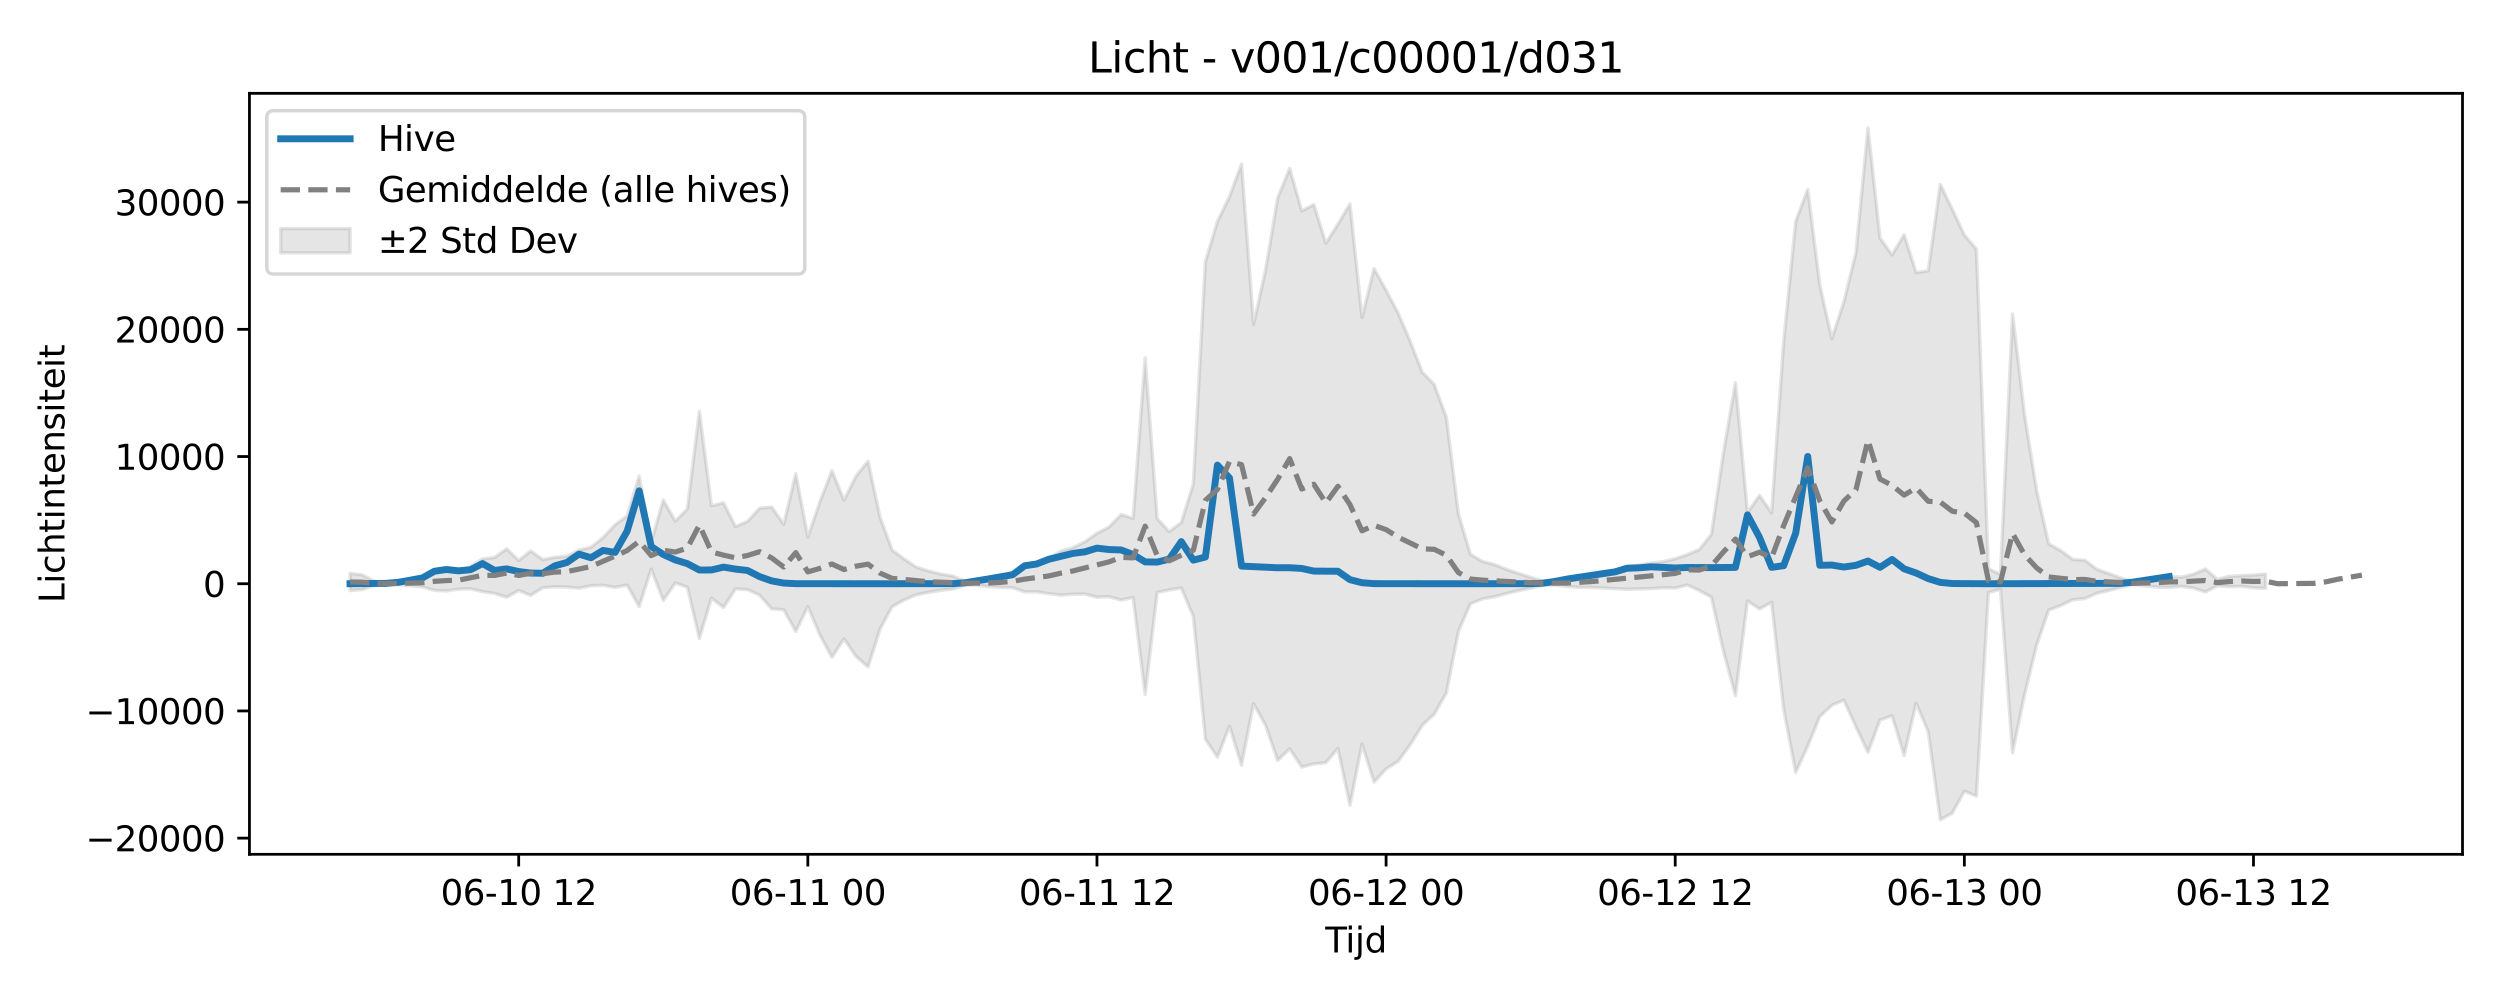 <?xml version="1.0" encoding="utf-8" standalone="no"?>
<!DOCTYPE svg PUBLIC "-//W3C//DTD SVG 1.1//EN"
  "http://www.w3.org/Graphics/SVG/1.1/DTD/svg11.dtd">
<svg xmlns:xlink="http://www.w3.org/1999/xlink" width="720pt" height="288pt" viewBox="0 0 720 288" xmlns="http://www.w3.org/2000/svg" version="1.1">
 <defs>
  <style type="text/css">*{stroke-linejoin: round; stroke-linecap: butt}</style>
 </defs>
 <g id="figure_1">
  <g id="patch_1">
   <path d="M 0 288 
L 720 288 
L 720 0 
L 0 0 
z
" style="fill: #ffffff"/>
  </g>
  <g id="axes_1">
   <g id="patch_2">
    <path d="M 71.84 246.04 
L 709.2 246.04 
L 709.2 26.88 
L 71.84 26.88 
z
" style="fill: #ffffff"/>
   </g>
   <g id="FillBetweenPolyCollection_1">
    <defs>
     <path id="m00528015b9" d="M 100.811 -122.872 
L 100.811 -117.915 
L 104.28 -118.194 
L 107.75 -119.414 
L 111.22 -119.785 
L 114.689 -119.646 
L 118.159 -119.266 
L 121.628 -118.965 
L 125.098 -117.976 
L 128.567 -117.819 
L 132.037 -118.31 
L 135.507 -118.409 
L 138.976 -117.608 
L 142.446 -117.092 
L 145.915 -115.987 
L 149.385 -117.929 
L 152.854 -116.525 
L 156.324 -118.735 
L 159.794 -118.98 
L 163.263 -118.94 
L 166.733 -118.581 
L 170.202 -119.308 
L 173.672 -119.432 
L 177.141 -118.831 
L 180.611 -119.494 
L 184.081 -113.3 
L 187.55 -124.101 
L 191.02 -115.08 
L 194.489 -120.09 
L 197.959 -118.901 
L 201.428 -104.122 
L 204.898 -115.751 
L 208.368 -113.046 
L 211.837 -118.386 
L 215.307 -118.201 
L 218.776 -116.576 
L 222.246 -112.655 
L 225.715 -112.392 
L 229.185 -106.125 
L 232.655 -113.305 
L 236.124 -105.142 
L 239.594 -98.688 
L 243.063 -103.999 
L 246.533 -98.964 
L 250.002 -95.906 
L 253.472 -106.866 
L 256.942 -113.29 
L 260.411 -115.191 
L 263.881 -116.719 
L 267.35 -117.381 
L 270.82 -117.98 
L 274.289 -118.362 
L 277.759 -119.395 
L 281.229 -119.443 
L 284.698 -119.068 
L 288.168 -118.83 
L 291.637 -118.739 
L 295.107 -117.546 
L 298.576 -117.552 
L 302.046 -117.021 
L 305.516 -116.593 
L 308.985 -116.871 
L 312.455 -116.904 
L 315.924 -115.988 
L 319.394 -116.151 
L 322.863 -115.179 
L 326.333 -115.938 
L 329.803 -87.988 
L 333.272 -117.356 
L 336.742 -118.107 
L 340.211 -118.669 
L 343.681 -110.447 
L 347.15 -75.142 
L 350.62 -69.93 
L 354.09 -78.819 
L 357.559 -67.623 
L 361.029 -85.33 
L 364.498 -79.085 
L 367.968 -68.981 
L 371.437 -72.351 
L 374.907 -67.087 
L 378.377 -67.993 
L 381.846 -68.347 
L 385.316 -72.425 
L 388.785 -56.064 
L 392.255 -73.681 
L 395.724 -62.739 
L 399.194 -66.549 
L 402.663 -68.74 
L 406.133 -73.514 
L 409.603 -79.08 
L 413.072 -82.339 
L 416.542 -88.362 
L 420.011 -106.133 
L 423.481 -114.101 
L 426.95 -115.517 
L 430.42 -116.118 
L 433.89 -117.081 
L 437.359 -117.87 
L 440.829 -118.641 
L 444.298 -119.398 
L 447.768 -119.517 
L 451.237 -119.09 
L 454.707 -118.83 
L 458.177 -118.805 
L 461.646 -118.664 
L 465.116 -118.464 
L 468.585 -118.292 
L 472.055 -118.371 
L 475.524 -118.484 
L 478.994 -118.711 
L 482.464 -118.648 
L 485.933 -119.531 
L 489.403 -117.925 
L 492.872 -116.001 
L 496.342 -100.52 
L 499.811 -87.679 
L 503.281 -114.937 
L 506.751 -112.612 
L 510.22 -114.528 
L 513.69 -83.761 
L 517.159 -65.546 
L 520.629 -73.11 
L 524.098 -81.583 
L 527.568 -84.885 
L 531.038 -86.349 
L 534.507 -78.71 
L 537.977 -71.334 
L 541.446 -80.624 
L 544.916 -81.868 
L 548.385 -70.433 
L 551.855 -85.441 
L 555.325 -77.265 
L 558.794 -51.922 
L 562.264 -53.81 
L 565.733 -60.131 
L 569.203 -58.739 
L 572.672 -117.363 
L 576.142 -118.274 
L 579.612 -71.228 
L 583.081 -87.923 
L 586.551 -102.174 
L 590.02 -112.284 
L 593.49 -113.598 
L 596.959 -115.267 
L 600.429 -115.597 
L 603.899 -117.145 
L 607.368 -117.958 
L 610.838 -118.845 
L 614.307 -119.604 
L 617.777 -119.257 
L 621.246 -118.915 
L 624.716 -118.811 
L 628.186 -119.11 
L 631.655 -118.653 
L 635.125 -117.49 
L 638.594 -119.27 
L 642.064 -119.033 
L 645.533 -119.142 
L 649.003 -118.703 
L 652.473 -118.559 
L 652.473 -122.669 
L 652.473 -122.669 
L 649.003 -122.367 
L 645.533 -122.218 
L 642.064 -121.986 
L 638.594 -121.145 
L 635.125 -124.125 
L 631.655 -122.596 
L 628.186 -121.79 
L 624.716 -122 
L 621.246 -121.475 
L 617.777 -120.893 
L 614.307 -120.43 
L 610.838 -121.515 
L 607.368 -122.809 
L 603.899 -124.037 
L 600.429 -126.649 
L 596.959 -126.877 
L 593.49 -129.402 
L 590.02 -131.399 
L 586.551 -146.75 
L 583.081 -168.485 
L 579.612 -197.54 
L 576.142 -122.581 
L 572.672 -124.219 
L 569.203 -216.243 
L 565.733 -220.345 
L 562.264 -227.713 
L 558.794 -234.9 
L 555.325 -210.003 
L 551.855 -209.496 
L 548.385 -220.391 
L 544.916 -214.573 
L 541.446 -219.442 
L 537.977 -251.158 
L 534.507 -215.205 
L 531.038 -201.064 
L 527.568 -190.478 
L 524.098 -205.965 
L 520.629 -233.44 
L 517.159 -224.256 
L 513.69 -189.48 
L 510.22 -140.282 
L 506.751 -145.327 
L 503.281 -140.393 
L 499.811 -177.81 
L 496.342 -157.535 
L 492.872 -134.072 
L 489.403 -129.728 
L 485.933 -128.265 
L 482.464 -127.088 
L 478.994 -126.254 
L 475.524 -125.839 
L 472.055 -125.281 
L 468.585 -124.841 
L 465.116 -123.751 
L 461.646 -122.962 
L 458.177 -122.178 
L 454.707 -121.746 
L 451.237 -121.079 
L 447.768 -120.516 
L 444.298 -120.663 
L 440.829 -121.72 
L 437.359 -122.844 
L 433.89 -124.002 
L 430.42 -125.413 
L 426.95 -126.294 
L 423.481 -128.372 
L 420.011 -140.088 
L 416.542 -167.817 
L 413.072 -177.257 
L 409.603 -180.816 
L 406.133 -189.713 
L 402.663 -197.847 
L 399.194 -204.392 
L 395.724 -210.661 
L 392.255 -196.563 
L 388.785 -229.284 
L 385.316 -223.46 
L 381.846 -217.952 
L 378.377 -229.085 
L 374.907 -227.249 
L 371.437 -239.494 
L 367.968 -230.985 
L 364.498 -210.33 
L 361.029 -194.606 
L 357.559 -240.745 
L 354.09 -231.356 
L 350.62 -224.217 
L 347.15 -212.651 
L 343.681 -148.629 
L 340.211 -137.5 
L 336.742 -134.893 
L 333.272 -138.644 
L 329.803 -184.928 
L 326.333 -138.715 
L 322.863 -139.799 
L 319.394 -136.216 
L 315.924 -134.385 
L 312.455 -131.951 
L 308.985 -130.262 
L 305.516 -129.263 
L 302.046 -127.225 
L 298.576 -125.784 
L 295.107 -124.885 
L 291.637 -122.42 
L 288.168 -121.727 
L 284.698 -121.136 
L 281.229 -120.61 
L 277.759 -120.699 
L 274.289 -122.135 
L 270.82 -122.684 
L 267.35 -123.562 
L 263.881 -124.681 
L 260.411 -126.992 
L 256.942 -129.56 
L 253.472 -138.992 
L 250.002 -155.159 
L 246.533 -150.912 
L 243.063 -143.942 
L 239.594 -152.439 
L 236.124 -143.473 
L 232.655 -133.292 
L 229.185 -151.553 
L 225.715 -137.005 
L 222.246 -141.966 
L 218.776 -141.646 
L 215.307 -137.845 
L 211.837 -136.333 
L 208.368 -143.187 
L 204.898 -142.334 
L 201.428 -169.509 
L 197.959 -141.414 
L 194.489 -137.919 
L 191.02 -143.995 
L 187.55 -131.878 
L 184.081 -150.919 
L 180.611 -139.414 
L 177.141 -136.863 
L 173.672 -133.149 
L 170.202 -130.387 
L 166.733 -129.59 
L 163.263 -127.801 
L 159.794 -127.49 
L 156.324 -126.84 
L 152.854 -129.337 
L 149.385 -126.601 
L 145.915 -129.94 
L 142.446 -127.464 
L 138.976 -127.011 
L 135.507 -124.853 
L 132.037 -123.501 
L 128.567 -123.776 
L 125.098 -123.179 
L 121.628 -121.389 
L 118.159 -120.817 
L 114.689 -120.245 
L 111.22 -120.071 
L 107.75 -120.611 
L 104.28 -122.449 
L 100.811 -122.872 
z
" style="stroke: #808080; stroke-opacity: 0.2"/>
    </defs>
    <g clip-path="url(#p1b432043c4)">
     <use xlink:href="#m00528015b9" x="0" y="288" style="fill: #808080; fill-opacity: 0.2; stroke: #808080; stroke-opacity: 0.2"/>
    </g>
   </g>
   <g id="matplotlib.axis_1">
    <g id="xtick_1">
     <g id="line2d_1">
      <defs>
       <path id="m303a14cd02" d="M 0 0 
L 0 3.5 
" style="stroke: #000000; stroke-width: 0.8"/>
      </defs>
      <g>
       <use xlink:href="#m303a14cd02" x="149.385" y="246.04" style="stroke: #000000; stroke-width: 0.8"/>
      </g>
     </g>
     <g id="text_1">
      <!-- 06-10 12 -->
      <g transform="translate(126.904 260.638) scale(0.1 -0.1)">
       <defs>
        <path id="DejaVuSans-30" d="M 2034 4250 
Q 1547 4250 1301 3770 
Q 1056 3291 1056 2328 
Q 1056 1369 1301 889 
Q 1547 409 2034 409 
Q 2525 409 2770 889 
Q 3016 1369 3016 2328 
Q 3016 3291 2770 3770 
Q 2525 4250 2034 4250 
z
M 2034 4750 
Q 2819 4750 3233 4129 
Q 3647 3509 3647 2328 
Q 3647 1150 3233 529 
Q 2819 -91 2034 -91 
Q 1250 -91 836 529 
Q 422 1150 422 2328 
Q 422 3509 836 4129 
Q 1250 4750 2034 4750 
z
" transform="scale(0.016)"/>
        <path id="DejaVuSans-36" d="M 2113 2584 
Q 1688 2584 1439 2293 
Q 1191 2003 1191 1497 
Q 1191 994 1439 701 
Q 1688 409 2113 409 
Q 2538 409 2786 701 
Q 3034 994 3034 1497 
Q 3034 2003 2786 2293 
Q 2538 2584 2113 2584 
z
M 3366 4563 
L 3366 3988 
Q 3128 4100 2886 4159 
Q 2644 4219 2406 4219 
Q 1781 4219 1451 3797 
Q 1122 3375 1075 2522 
Q 1259 2794 1537 2939 
Q 1816 3084 2150 3084 
Q 2853 3084 3261 2657 
Q 3669 2231 3669 1497 
Q 3669 778 3244 343 
Q 2819 -91 2113 -91 
Q 1303 -91 875 529 
Q 447 1150 447 2328 
Q 447 3434 972 4092 
Q 1497 4750 2381 4750 
Q 2619 4750 2861 4703 
Q 3103 4656 3366 4563 
z
" transform="scale(0.016)"/>
        <path id="DejaVuSans-2d" d="M 313 2009 
L 1997 2009 
L 1997 1497 
L 313 1497 
L 313 2009 
z
" transform="scale(0.016)"/>
        <path id="DejaVuSans-31" d="M 794 531 
L 1825 531 
L 1825 4091 
L 703 3866 
L 703 4441 
L 1819 4666 
L 2450 4666 
L 2450 531 
L 3481 531 
L 3481 0 
L 794 0 
L 794 531 
z
" transform="scale(0.016)"/>
        <path id="DejaVuSans-20" transform="scale(0.016)"/>
        <path id="DejaVuSans-32" d="M 1228 531 
L 3431 531 
L 3431 0 
L 469 0 
L 469 531 
Q 828 903 1448 1529 
Q 2069 2156 2228 2338 
Q 2531 2678 2651 2914 
Q 2772 3150 2772 3378 
Q 2772 3750 2511 3984 
Q 2250 4219 1831 4219 
Q 1534 4219 1204 4116 
Q 875 4013 500 3803 
L 500 4441 
Q 881 4594 1212 4672 
Q 1544 4750 1819 4750 
Q 2544 4750 2975 4387 
Q 3406 4025 3406 3419 
Q 3406 3131 3298 2873 
Q 3191 2616 2906 2266 
Q 2828 2175 2409 1742 
Q 1991 1309 1228 531 
z
" transform="scale(0.016)"/>
       </defs>
       <use xlink:href="#DejaVuSans-30"/>
       <use xlink:href="#DejaVuSans-36" transform="translate(63.623 0)"/>
       <use xlink:href="#DejaVuSans-2d" transform="translate(127.246 0)"/>
       <use xlink:href="#DejaVuSans-31" transform="translate(163.33 0)"/>
       <use xlink:href="#DejaVuSans-30" transform="translate(226.953 0)"/>
       <use xlink:href="#DejaVuSans-20" transform="translate(290.576 0)"/>
       <use xlink:href="#DejaVuSans-31" transform="translate(322.363 0)"/>
       <use xlink:href="#DejaVuSans-32" transform="translate(385.986 0)"/>
      </g>
     </g>
    </g>
    <g id="xtick_2">
     <g id="line2d_2">
      <g>
       <use xlink:href="#m303a14cd02" x="232.655" y="246.04" style="stroke: #000000; stroke-width: 0.8"/>
      </g>
     </g>
     <g id="text_2">
      <!-- 06-11 00 -->
      <g transform="translate(210.174 260.638) scale(0.1 -0.1)">
       <use xlink:href="#DejaVuSans-30"/>
       <use xlink:href="#DejaVuSans-36" transform="translate(63.623 0)"/>
       <use xlink:href="#DejaVuSans-2d" transform="translate(127.246 0)"/>
       <use xlink:href="#DejaVuSans-31" transform="translate(163.33 0)"/>
       <use xlink:href="#DejaVuSans-31" transform="translate(226.953 0)"/>
       <use xlink:href="#DejaVuSans-20" transform="translate(290.576 0)"/>
       <use xlink:href="#DejaVuSans-30" transform="translate(322.363 0)"/>
       <use xlink:href="#DejaVuSans-30" transform="translate(385.986 0)"/>
      </g>
     </g>
    </g>
    <g id="xtick_3">
     <g id="line2d_3">
      <g>
       <use xlink:href="#m303a14cd02" x="315.924" y="246.04" style="stroke: #000000; stroke-width: 0.8"/>
      </g>
     </g>
     <g id="text_3">
      <!-- 06-11 12 -->
      <g transform="translate(293.444 260.638) scale(0.1 -0.1)">
       <use xlink:href="#DejaVuSans-30"/>
       <use xlink:href="#DejaVuSans-36" transform="translate(63.623 0)"/>
       <use xlink:href="#DejaVuSans-2d" transform="translate(127.246 0)"/>
       <use xlink:href="#DejaVuSans-31" transform="translate(163.33 0)"/>
       <use xlink:href="#DejaVuSans-31" transform="translate(226.953 0)"/>
       <use xlink:href="#DejaVuSans-20" transform="translate(290.576 0)"/>
       <use xlink:href="#DejaVuSans-31" transform="translate(322.363 0)"/>
       <use xlink:href="#DejaVuSans-32" transform="translate(385.986 0)"/>
      </g>
     </g>
    </g>
    <g id="xtick_4">
     <g id="line2d_4">
      <g>
       <use xlink:href="#m303a14cd02" x="399.194" y="246.04" style="stroke: #000000; stroke-width: 0.8"/>
      </g>
     </g>
     <g id="text_4">
      <!-- 06-12 00 -->
      <g transform="translate(376.713 260.638) scale(0.1 -0.1)">
       <use xlink:href="#DejaVuSans-30"/>
       <use xlink:href="#DejaVuSans-36" transform="translate(63.623 0)"/>
       <use xlink:href="#DejaVuSans-2d" transform="translate(127.246 0)"/>
       <use xlink:href="#DejaVuSans-31" transform="translate(163.33 0)"/>
       <use xlink:href="#DejaVuSans-32" transform="translate(226.953 0)"/>
       <use xlink:href="#DejaVuSans-20" transform="translate(290.576 0)"/>
       <use xlink:href="#DejaVuSans-30" transform="translate(322.363 0)"/>
       <use xlink:href="#DejaVuSans-30" transform="translate(385.986 0)"/>
      </g>
     </g>
    </g>
    <g id="xtick_5">
     <g id="line2d_5">
      <g>
       <use xlink:href="#m303a14cd02" x="482.464" y="246.04" style="stroke: #000000; stroke-width: 0.8"/>
      </g>
     </g>
     <g id="text_5">
      <!-- 06-12 12 -->
      <g transform="translate(459.983 260.638) scale(0.1 -0.1)">
       <use xlink:href="#DejaVuSans-30"/>
       <use xlink:href="#DejaVuSans-36" transform="translate(63.623 0)"/>
       <use xlink:href="#DejaVuSans-2d" transform="translate(127.246 0)"/>
       <use xlink:href="#DejaVuSans-31" transform="translate(163.33 0)"/>
       <use xlink:href="#DejaVuSans-32" transform="translate(226.953 0)"/>
       <use xlink:href="#DejaVuSans-20" transform="translate(290.576 0)"/>
       <use xlink:href="#DejaVuSans-31" transform="translate(322.363 0)"/>
       <use xlink:href="#DejaVuSans-32" transform="translate(385.986 0)"/>
      </g>
     </g>
    </g>
    <g id="xtick_6">
     <g id="line2d_6">
      <g>
       <use xlink:href="#m303a14cd02" x="565.733" y="246.04" style="stroke: #000000; stroke-width: 0.8"/>
      </g>
     </g>
     <g id="text_6">
      <!-- 06-13 00 -->
      <g transform="translate(543.253 260.638) scale(0.1 -0.1)">
       <defs>
        <path id="DejaVuSans-33" d="M 2597 2516 
Q 3050 2419 3304 2112 
Q 3559 1806 3559 1356 
Q 3559 666 3084 287 
Q 2609 -91 1734 -91 
Q 1441 -91 1130 -33 
Q 819 25 488 141 
L 488 750 
Q 750 597 1062 519 
Q 1375 441 1716 441 
Q 2309 441 2620 675 
Q 2931 909 2931 1356 
Q 2931 1769 2642 2001 
Q 2353 2234 1838 2234 
L 1294 2234 
L 1294 2753 
L 1863 2753 
Q 2328 2753 2575 2939 
Q 2822 3125 2822 3475 
Q 2822 3834 2567 4026 
Q 2313 4219 1838 4219 
Q 1578 4219 1281 4162 
Q 984 4106 628 3988 
L 628 4550 
Q 988 4650 1302 4700 
Q 1616 4750 1894 4750 
Q 2613 4750 3031 4423 
Q 3450 4097 3450 3541 
Q 3450 3153 3228 2886 
Q 3006 2619 2597 2516 
z
" transform="scale(0.016)"/>
       </defs>
       <use xlink:href="#DejaVuSans-30"/>
       <use xlink:href="#DejaVuSans-36" transform="translate(63.623 0)"/>
       <use xlink:href="#DejaVuSans-2d" transform="translate(127.246 0)"/>
       <use xlink:href="#DejaVuSans-31" transform="translate(163.33 0)"/>
       <use xlink:href="#DejaVuSans-33" transform="translate(226.953 0)"/>
       <use xlink:href="#DejaVuSans-20" transform="translate(290.576 0)"/>
       <use xlink:href="#DejaVuSans-30" transform="translate(322.363 0)"/>
       <use xlink:href="#DejaVuSans-30" transform="translate(385.986 0)"/>
      </g>
     </g>
    </g>
    <g id="xtick_7">
     <g id="line2d_7">
      <g>
       <use xlink:href="#m303a14cd02" x="649.003" y="246.04" style="stroke: #000000; stroke-width: 0.8"/>
      </g>
     </g>
     <g id="text_7">
      <!-- 06-13 12 -->
      <g transform="translate(626.522 260.638) scale(0.1 -0.1)">
       <use xlink:href="#DejaVuSans-30"/>
       <use xlink:href="#DejaVuSans-36" transform="translate(63.623 0)"/>
       <use xlink:href="#DejaVuSans-2d" transform="translate(127.246 0)"/>
       <use xlink:href="#DejaVuSans-31" transform="translate(163.33 0)"/>
       <use xlink:href="#DejaVuSans-33" transform="translate(226.953 0)"/>
       <use xlink:href="#DejaVuSans-20" transform="translate(290.576 0)"/>
       <use xlink:href="#DejaVuSans-31" transform="translate(322.363 0)"/>
       <use xlink:href="#DejaVuSans-32" transform="translate(385.986 0)"/>
      </g>
     </g>
    </g>
    <g id="text_8">
     <!-- Tijd -->
     <g transform="translate(381.67 274.317) scale(0.1 -0.1)">
      <defs>
       <path id="DejaVuSans-54" d="M -19 4666 
L 3928 4666 
L 3928 4134 
L 2272 4134 
L 2272 0 
L 1638 0 
L 1638 4134 
L -19 4134 
L -19 4666 
z
" transform="scale(0.016)"/>
       <path id="DejaVuSans-69" d="M 603 3500 
L 1178 3500 
L 1178 0 
L 603 0 
L 603 3500 
z
M 603 4863 
L 1178 4863 
L 1178 4134 
L 603 4134 
L 603 4863 
z
" transform="scale(0.016)"/>
       <path id="DejaVuSans-6a" d="M 603 3500 
L 1178 3500 
L 1178 -63 
Q 1178 -731 923 -1031 
Q 669 -1331 103 -1331 
L -116 -1331 
L -116 -844 
L 38 -844 
Q 366 -844 484 -692 
Q 603 -541 603 -63 
L 603 3500 
z
M 603 4863 
L 1178 4863 
L 1178 4134 
L 603 4134 
L 603 4863 
z
" transform="scale(0.016)"/>
       <path id="DejaVuSans-64" d="M 2906 2969 
L 2906 4863 
L 3481 4863 
L 3481 0 
L 2906 0 
L 2906 525 
Q 2725 213 2448 61 
Q 2172 -91 1784 -91 
Q 1150 -91 751 415 
Q 353 922 353 1747 
Q 353 2572 751 3078 
Q 1150 3584 1784 3584 
Q 2172 3584 2448 3432 
Q 2725 3281 2906 2969 
z
M 947 1747 
Q 947 1113 1208 752 
Q 1469 391 1925 391 
Q 2381 391 2643 752 
Q 2906 1113 2906 1747 
Q 2906 2381 2643 2742 
Q 2381 3103 1925 3103 
Q 1469 3103 1208 2742 
Q 947 2381 947 1747 
z
" transform="scale(0.016)"/>
      </defs>
      <use xlink:href="#DejaVuSans-54"/>
      <use xlink:href="#DejaVuSans-69" transform="translate(57.959 0)"/>
      <use xlink:href="#DejaVuSans-6a" transform="translate(85.742 0)"/>
      <use xlink:href="#DejaVuSans-64" transform="translate(113.525 0)"/>
     </g>
    </g>
   </g>
   <g id="matplotlib.axis_2">
    <g id="ytick_1">
     <g id="line2d_8">
      <defs>
       <path id="mad69c91e83" d="M 0 0 
L -3.5 0 
" style="stroke: #000000; stroke-width: 0.8"/>
      </defs>
      <g>
       <use xlink:href="#mad69c91e83" x="71.84" y="241.376" style="stroke: #000000; stroke-width: 0.8"/>
      </g>
     </g>
     <g id="text_9">
      <!-- −20000 -->
      <g transform="translate(24.648 245.175) scale(0.1 -0.1)">
       <defs>
        <path id="DejaVuSans-2212" d="M 678 2272 
L 4684 2272 
L 4684 1741 
L 678 1741 
L 678 2272 
z
" transform="scale(0.016)"/>
       </defs>
       <use xlink:href="#DejaVuSans-2212"/>
       <use xlink:href="#DejaVuSans-32" transform="translate(83.789 0)"/>
       <use xlink:href="#DejaVuSans-30" transform="translate(147.412 0)"/>
       <use xlink:href="#DejaVuSans-30" transform="translate(211.035 0)"/>
       <use xlink:href="#DejaVuSans-30" transform="translate(274.658 0)"/>
       <use xlink:href="#DejaVuSans-30" transform="translate(338.281 0)"/>
      </g>
     </g>
    </g>
    <g id="ytick_2">
     <g id="line2d_9">
      <g>
       <use xlink:href="#mad69c91e83" x="71.84" y="204.744" style="stroke: #000000; stroke-width: 0.8"/>
      </g>
     </g>
     <g id="text_10">
      <!-- −10000 -->
      <g transform="translate(24.648 208.543) scale(0.1 -0.1)">
       <use xlink:href="#DejaVuSans-2212"/>
       <use xlink:href="#DejaVuSans-31" transform="translate(83.789 0)"/>
       <use xlink:href="#DejaVuSans-30" transform="translate(147.412 0)"/>
       <use xlink:href="#DejaVuSans-30" transform="translate(211.035 0)"/>
       <use xlink:href="#DejaVuSans-30" transform="translate(274.658 0)"/>
       <use xlink:href="#DejaVuSans-30" transform="translate(338.281 0)"/>
      </g>
     </g>
    </g>
    <g id="ytick_3">
     <g id="line2d_10">
      <g>
       <use xlink:href="#mad69c91e83" x="71.84" y="168.113" style="stroke: #000000; stroke-width: 0.8"/>
      </g>
     </g>
     <g id="text_11">
      <!-- 0 -->
      <g transform="translate(58.477 171.912) scale(0.1 -0.1)">
       <use xlink:href="#DejaVuSans-30"/>
      </g>
     </g>
    </g>
    <g id="ytick_4">
     <g id="line2d_11">
      <g>
       <use xlink:href="#mad69c91e83" x="71.84" y="131.481" style="stroke: #000000; stroke-width: 0.8"/>
      </g>
     </g>
     <g id="text_12">
      <!-- 10000 -->
      <g transform="translate(33.028 135.28) scale(0.1 -0.1)">
       <use xlink:href="#DejaVuSans-31"/>
       <use xlink:href="#DejaVuSans-30" transform="translate(63.623 0)"/>
       <use xlink:href="#DejaVuSans-30" transform="translate(127.246 0)"/>
       <use xlink:href="#DejaVuSans-30" transform="translate(190.869 0)"/>
       <use xlink:href="#DejaVuSans-30" transform="translate(254.492 0)"/>
      </g>
     </g>
    </g>
    <g id="ytick_5">
     <g id="line2d_12">
      <g>
       <use xlink:href="#mad69c91e83" x="71.84" y="94.85" style="stroke: #000000; stroke-width: 0.8"/>
      </g>
     </g>
     <g id="text_13">
      <!-- 20000 -->
      <g transform="translate(33.028 98.649) scale(0.1 -0.1)">
       <use xlink:href="#DejaVuSans-32"/>
       <use xlink:href="#DejaVuSans-30" transform="translate(63.623 0)"/>
       <use xlink:href="#DejaVuSans-30" transform="translate(127.246 0)"/>
       <use xlink:href="#DejaVuSans-30" transform="translate(190.869 0)"/>
       <use xlink:href="#DejaVuSans-30" transform="translate(254.492 0)"/>
      </g>
     </g>
    </g>
    <g id="ytick_6">
     <g id="line2d_13">
      <g>
       <use xlink:href="#mad69c91e83" x="71.84" y="58.218" style="stroke: #000000; stroke-width: 0.8"/>
      </g>
     </g>
     <g id="text_14">
      <!-- 30000 -->
      <g transform="translate(33.028 62.018) scale(0.1 -0.1)">
       <use xlink:href="#DejaVuSans-33"/>
       <use xlink:href="#DejaVuSans-30" transform="translate(63.623 0)"/>
       <use xlink:href="#DejaVuSans-30" transform="translate(127.246 0)"/>
       <use xlink:href="#DejaVuSans-30" transform="translate(190.869 0)"/>
       <use xlink:href="#DejaVuSans-30" transform="translate(254.492 0)"/>
      </g>
     </g>
    </g>
    <g id="text_15">
     <!-- Lichtintensiteit -->
     <g transform="translate(18.568 173.656) rotate(-90) scale(0.1 -0.1)">
      <defs>
       <path id="DejaVuSans-4c" d="M 628 4666 
L 1259 4666 
L 1259 531 
L 3531 531 
L 3531 0 
L 628 0 
L 628 4666 
z
" transform="scale(0.016)"/>
       <path id="DejaVuSans-63" d="M 3122 3366 
L 3122 2828 
Q 2878 2963 2633 3030 
Q 2388 3097 2138 3097 
Q 1578 3097 1268 2742 
Q 959 2388 959 1747 
Q 959 1106 1268 751 
Q 1578 397 2138 397 
Q 2388 397 2633 464 
Q 2878 531 3122 666 
L 3122 134 
Q 2881 22 2623 -34 
Q 2366 -91 2075 -91 
Q 1284 -91 818 406 
Q 353 903 353 1747 
Q 353 2603 823 3093 
Q 1294 3584 2113 3584 
Q 2378 3584 2631 3529 
Q 2884 3475 3122 3366 
z
" transform="scale(0.016)"/>
       <path id="DejaVuSans-68" d="M 3513 2113 
L 3513 0 
L 2938 0 
L 2938 2094 
Q 2938 2591 2744 2837 
Q 2550 3084 2163 3084 
Q 1697 3084 1428 2787 
Q 1159 2491 1159 1978 
L 1159 0 
L 581 0 
L 581 4863 
L 1159 4863 
L 1159 2956 
Q 1366 3272 1645 3428 
Q 1925 3584 2291 3584 
Q 2894 3584 3203 3211 
Q 3513 2838 3513 2113 
z
" transform="scale(0.016)"/>
       <path id="DejaVuSans-74" d="M 1172 4494 
L 1172 3500 
L 2356 3500 
L 2356 3053 
L 1172 3053 
L 1172 1153 
Q 1172 725 1289 603 
Q 1406 481 1766 481 
L 2356 481 
L 2356 0 
L 1766 0 
Q 1100 0 847 248 
Q 594 497 594 1153 
L 594 3053 
L 172 3053 
L 172 3500 
L 594 3500 
L 594 4494 
L 1172 4494 
z
" transform="scale(0.016)"/>
       <path id="DejaVuSans-6e" d="M 3513 2113 
L 3513 0 
L 2938 0 
L 2938 2094 
Q 2938 2591 2744 2837 
Q 2550 3084 2163 3084 
Q 1697 3084 1428 2787 
Q 1159 2491 1159 1978 
L 1159 0 
L 581 0 
L 581 3500 
L 1159 3500 
L 1159 2956 
Q 1366 3272 1645 3428 
Q 1925 3584 2291 3584 
Q 2894 3584 3203 3211 
Q 3513 2838 3513 2113 
z
" transform="scale(0.016)"/>
       <path id="DejaVuSans-65" d="M 3597 1894 
L 3597 1613 
L 953 1613 
Q 991 1019 1311 708 
Q 1631 397 2203 397 
Q 2534 397 2845 478 
Q 3156 559 3463 722 
L 3463 178 
Q 3153 47 2828 -22 
Q 2503 -91 2169 -91 
Q 1331 -91 842 396 
Q 353 884 353 1716 
Q 353 2575 817 3079 
Q 1281 3584 2069 3584 
Q 2775 3584 3186 3129 
Q 3597 2675 3597 1894 
z
M 3022 2063 
Q 3016 2534 2758 2815 
Q 2500 3097 2075 3097 
Q 1594 3097 1305 2825 
Q 1016 2553 972 2059 
L 3022 2063 
z
" transform="scale(0.016)"/>
       <path id="DejaVuSans-73" d="M 2834 3397 
L 2834 2853 
Q 2591 2978 2328 3040 
Q 2066 3103 1784 3103 
Q 1356 3103 1142 2972 
Q 928 2841 928 2578 
Q 928 2378 1081 2264 
Q 1234 2150 1697 2047 
L 1894 2003 
Q 2506 1872 2764 1633 
Q 3022 1394 3022 966 
Q 3022 478 2636 193 
Q 2250 -91 1575 -91 
Q 1294 -91 989 -36 
Q 684 19 347 128 
L 347 722 
Q 666 556 975 473 
Q 1284 391 1588 391 
Q 1994 391 2212 530 
Q 2431 669 2431 922 
Q 2431 1156 2273 1281 
Q 2116 1406 1581 1522 
L 1381 1569 
Q 847 1681 609 1914 
Q 372 2147 372 2553 
Q 372 3047 722 3315 
Q 1072 3584 1716 3584 
Q 2034 3584 2315 3537 
Q 2597 3491 2834 3397 
z
" transform="scale(0.016)"/>
      </defs>
      <use xlink:href="#DejaVuSans-4c"/>
      <use xlink:href="#DejaVuSans-69" transform="translate(55.713 0)"/>
      <use xlink:href="#DejaVuSans-63" transform="translate(83.496 0)"/>
      <use xlink:href="#DejaVuSans-68" transform="translate(138.477 0)"/>
      <use xlink:href="#DejaVuSans-74" transform="translate(201.855 0)"/>
      <use xlink:href="#DejaVuSans-69" transform="translate(241.064 0)"/>
      <use xlink:href="#DejaVuSans-6e" transform="translate(268.848 0)"/>
      <use xlink:href="#DejaVuSans-74" transform="translate(332.227 0)"/>
      <use xlink:href="#DejaVuSans-65" transform="translate(371.436 0)"/>
      <use xlink:href="#DejaVuSans-6e" transform="translate(432.959 0)"/>
      <use xlink:href="#DejaVuSans-73" transform="translate(496.338 0)"/>
      <use xlink:href="#DejaVuSans-69" transform="translate(548.438 0)"/>
      <use xlink:href="#DejaVuSans-74" transform="translate(576.221 0)"/>
      <use xlink:href="#DejaVuSans-65" transform="translate(615.43 0)"/>
      <use xlink:href="#DejaVuSans-69" transform="translate(676.953 0)"/>
      <use xlink:href="#DejaVuSans-74" transform="translate(704.736 0)"/>
     </g>
    </g>
   </g>
   <g id="line2d_14">
    <path d="M 100.811 168.113 
L 111.22 168.004 
L 114.689 167.715 
L 121.628 166.456 
L 125.098 164.519 
L 128.567 164.014 
L 132.037 164.402 
L 135.507 164.085 
L 138.976 162.316 
L 142.446 164.288 
L 145.915 163.836 
L 149.385 164.61 
L 152.854 165.042 
L 156.324 165.094 
L 159.794 162.962 
L 163.263 161.993 
L 166.733 159.589 
L 170.202 160.623 
L 173.672 158.53 
L 177.141 159.084 
L 180.611 152.978 
L 184.081 141.358 
L 187.55 157.393 
L 191.02 159.686 
L 194.489 161.261 
L 197.959 162.329 
L 201.428 164.163 
L 204.898 164.147 
L 208.368 163.33 
L 211.837 163.901 
L 215.307 164.304 
L 218.776 166.079 
L 222.246 167.293 
L 225.715 167.926 
L 229.185 168.096 
L 253.472 168.113 
L 274.289 168.083 
L 277.759 167.862 
L 284.698 166.727 
L 291.637 165.52 
L 295.107 162.94 
L 298.576 162.423 
L 302.046 161.073 
L 308.985 159.381 
L 312.455 158.928 
L 315.924 157.863 
L 319.394 158.27 
L 322.863 158.385 
L 326.333 159.706 
L 329.803 161.83 
L 333.272 161.878 
L 336.742 161.035 
L 340.211 155.988 
L 343.681 161.327 
L 347.15 160.416 
L 350.62 133.956 
L 354.09 137.653 
L 357.559 163.033 
L 367.968 163.514 
L 371.437 163.506 
L 374.907 163.72 
L 378.377 164.474 
L 385.316 164.522 
L 388.785 166.947 
L 392.255 167.825 
L 395.724 168.085 
L 413.072 168.113 
L 440.829 168.099 
L 444.298 167.959 
L 447.768 167.458 
L 451.237 166.788 
L 461.646 165.205 
L 465.116 164.697 
L 468.585 163.662 
L 472.055 163.529 
L 475.524 163.251 
L 482.464 163.575 
L 485.933 163.431 
L 492.872 163.472 
L 499.811 163.411 
L 503.281 148.294 
L 506.751 154.788 
L 510.22 163.397 
L 513.69 162.917 
L 517.159 153.543 
L 520.629 131.468 
L 524.098 162.803 
L 527.568 162.739 
L 531.038 163.307 
L 534.507 162.81 
L 537.977 161.58 
L 541.446 163.389 
L 544.916 161.127 
L 548.385 163.823 
L 551.855 165.031 
L 555.325 166.634 
L 558.794 167.719 
L 562.264 168.057 
L 572.672 168.113 
L 610.838 168.008 
L 614.307 167.651 
L 624.716 166.055 
L 624.716 166.055 
" clip-path="url(#p1b432043c4)" style="fill: none; stroke: #1f77b4; stroke-width: 2; stroke-linecap: square"/>
   </g>
   <g id="line2d_15">
    <path d="M 100.811 167.607 
L 104.28 167.678 
L 107.75 167.987 
L 114.689 168.054 
L 121.628 167.823 
L 125.098 167.422 
L 128.567 167.202 
L 132.037 167.094 
L 138.976 165.691 
L 142.446 165.722 
L 145.915 165.036 
L 149.385 165.735 
L 152.854 165.069 
L 156.324 165.213 
L 159.794 164.765 
L 163.263 164.63 
L 170.202 163.153 
L 177.141 160.153 
L 180.611 158.546 
L 184.081 155.891 
L 187.55 160.011 
L 191.02 158.462 
L 194.489 158.995 
L 197.959 157.843 
L 201.428 151.184 
L 204.898 158.957 
L 208.368 159.883 
L 211.837 160.64 
L 215.307 159.977 
L 218.776 158.889 
L 222.246 160.69 
L 225.715 163.301 
L 229.185 159.161 
L 232.655 164.702 
L 236.124 163.693 
L 239.594 162.436 
L 243.063 164.029 
L 246.533 163.062 
L 250.002 162.468 
L 253.472 165.071 
L 256.942 166.575 
L 267.35 167.529 
L 277.759 167.953 
L 284.698 167.898 
L 288.168 167.721 
L 291.637 167.42 
L 295.107 166.785 
L 302.046 165.877 
L 305.516 165.072 
L 308.985 164.433 
L 319.394 161.816 
L 322.863 160.511 
L 326.333 160.674 
L 329.803 151.542 
L 333.272 160 
L 336.742 161.5 
L 340.211 159.915 
L 343.681 158.462 
L 347.15 144.103 
L 350.62 140.926 
L 354.09 132.912 
L 357.559 133.816 
L 361.029 148.032 
L 364.498 143.292 
L 367.968 138.017 
L 371.437 132.078 
L 374.907 140.832 
L 378.377 139.461 
L 381.846 144.85 
L 385.316 140.058 
L 388.785 145.326 
L 392.255 152.878 
L 395.724 151.3 
L 399.194 152.529 
L 402.663 154.706 
L 409.603 158.052 
L 413.072 158.202 
L 416.542 159.91 
L 420.011 164.889 
L 423.481 166.763 
L 426.95 167.094 
L 433.89 167.459 
L 444.298 167.969 
L 451.237 167.915 
L 458.177 167.509 
L 478.994 165.517 
L 482.464 165.132 
L 485.933 164.102 
L 489.403 164.174 
L 492.872 162.963 
L 496.342 158.973 
L 499.811 155.256 
L 503.281 160.335 
L 506.751 159.031 
L 510.22 160.595 
L 513.69 151.38 
L 520.629 134.725 
L 524.098 144.226 
L 527.568 150.318 
L 531.038 144.293 
L 534.507 141.042 
L 537.977 126.754 
L 541.446 137.967 
L 544.916 139.78 
L 548.385 142.588 
L 551.855 140.531 
L 555.325 144.366 
L 558.794 144.589 
L 562.264 147.238 
L 565.733 147.762 
L 569.203 150.509 
L 572.672 167.209 
L 576.142 167.573 
L 579.612 153.616 
L 583.081 159.796 
L 586.551 163.538 
L 590.02 166.159 
L 596.959 166.928 
L 600.429 166.877 
L 603.899 167.409 
L 614.307 167.983 
L 621.246 167.805 
L 624.716 167.595 
L 628.186 167.55 
L 635.125 167.193 
L 638.594 167.793 
L 642.064 167.49 
L 645.533 167.32 
L 649.003 167.465 
L 652.473 167.386 
L 655.942 168.113 
L 666.351 168.01 
L 669.82 167.579 
L 673.29 166.819 
L 680.229 165.646 
L 680.229 165.646 
" clip-path="url(#p1b432043c4)" style="fill: none; stroke-dasharray: 5.55,2.4; stroke-dashoffset: 0; stroke: #808080; stroke-width: 1.5"/>
   </g>
   <g id="patch_3">
    <path d="M 71.84 246.04 
L 71.84 26.88 
" style="fill: none; stroke: #000000; stroke-width: 0.8; stroke-linejoin: miter; stroke-linecap: square"/>
   </g>
   <g id="patch_4">
    <path d="M 709.2 246.04 
L 709.2 26.88 
" style="fill: none; stroke: #000000; stroke-width: 0.8; stroke-linejoin: miter; stroke-linecap: square"/>
   </g>
   <g id="patch_5">
    <path d="M 71.84 246.04 
L 709.2 246.04 
" style="fill: none; stroke: #000000; stroke-width: 0.8; stroke-linejoin: miter; stroke-linecap: square"/>
   </g>
   <g id="patch_6">
    <path d="M 71.84 26.88 
L 709.2 26.88 
" style="fill: none; stroke: #000000; stroke-width: 0.8; stroke-linejoin: miter; stroke-linecap: square"/>
   </g>
   <g id="text_16">
    <!-- Licht - v001/c00001/d031 -->
    <g transform="translate(313.383 20.88) scale(0.12 -0.12)">
     <defs>
      <path id="DejaVuSans-76" d="M 191 3500 
L 800 3500 
L 1894 563 
L 2988 3500 
L 3597 3500 
L 2284 0 
L 1503 0 
L 191 3500 
z
" transform="scale(0.016)"/>
      <path id="DejaVuSans-2f" d="M 1625 4666 
L 2156 4666 
L 531 -594 
L 0 -594 
L 1625 4666 
z
" transform="scale(0.016)"/>
     </defs>
     <use xlink:href="#DejaVuSans-4c"/>
     <use xlink:href="#DejaVuSans-69" transform="translate(55.713 0)"/>
     <use xlink:href="#DejaVuSans-63" transform="translate(83.496 0)"/>
     <use xlink:href="#DejaVuSans-68" transform="translate(138.477 0)"/>
     <use xlink:href="#DejaVuSans-74" transform="translate(201.855 0)"/>
     <use xlink:href="#DejaVuSans-20" transform="translate(241.064 0)"/>
     <use xlink:href="#DejaVuSans-2d" transform="translate(272.852 0)"/>
     <use xlink:href="#DejaVuSans-20" transform="translate(308.936 0)"/>
     <use xlink:href="#DejaVuSans-76" transform="translate(340.723 0)"/>
     <use xlink:href="#DejaVuSans-30" transform="translate(399.902 0)"/>
     <use xlink:href="#DejaVuSans-30" transform="translate(463.525 0)"/>
     <use xlink:href="#DejaVuSans-31" transform="translate(527.148 0)"/>
     <use xlink:href="#DejaVuSans-2f" transform="translate(590.771 0)"/>
     <use xlink:href="#DejaVuSans-63" transform="translate(624.463 0)"/>
     <use xlink:href="#DejaVuSans-30" transform="translate(679.443 0)"/>
     <use xlink:href="#DejaVuSans-30" transform="translate(743.066 0)"/>
     <use xlink:href="#DejaVuSans-30" transform="translate(806.689 0)"/>
     <use xlink:href="#DejaVuSans-30" transform="translate(870.312 0)"/>
     <use xlink:href="#DejaVuSans-31" transform="translate(933.936 0)"/>
     <use xlink:href="#DejaVuSans-2f" transform="translate(997.559 0)"/>
     <use xlink:href="#DejaVuSans-64" transform="translate(1031.25 0)"/>
     <use xlink:href="#DejaVuSans-30" transform="translate(1094.727 0)"/>
     <use xlink:href="#DejaVuSans-33" transform="translate(1158.35 0)"/>
     <use xlink:href="#DejaVuSans-31" transform="translate(1221.973 0)"/>
    </g>
   </g>
   <g id="legend_1">
    <g id="patch_7">
     <path d="M 78.84 78.914 
L 229.784 78.914 
Q 231.784 78.914 231.784 76.914 
L 231.784 33.88 
Q 231.784 31.88 229.784 31.88 
L 78.84 31.88 
Q 76.84 31.88 76.84 33.88 
L 76.84 76.914 
Q 76.84 78.914 78.84 78.914 
z
" style="fill: #ffffff; opacity: 0.8; stroke: #cccccc; stroke-linejoin: miter"/>
    </g>
    <g id="line2d_16">
     <path d="M 80.84 39.978 
L 90.84 39.978 
L 100.84 39.978 
" style="fill: none; stroke: #1f77b4; stroke-width: 2; stroke-linecap: square"/>
    </g>
    <g id="text_17">
     <!-- Hive -->
     <g transform="translate(108.84 43.478) scale(0.1 -0.1)">
      <defs>
       <path id="DejaVuSans-48" d="M 628 4666 
L 1259 4666 
L 1259 2753 
L 3553 2753 
L 3553 4666 
L 4184 4666 
L 4184 0 
L 3553 0 
L 3553 2222 
L 1259 2222 
L 1259 0 
L 628 0 
L 628 4666 
z
" transform="scale(0.016)"/>
      </defs>
      <use xlink:href="#DejaVuSans-48"/>
      <use xlink:href="#DejaVuSans-69" transform="translate(75.195 0)"/>
      <use xlink:href="#DejaVuSans-76" transform="translate(102.979 0)"/>
      <use xlink:href="#DejaVuSans-65" transform="translate(162.158 0)"/>
     </g>
    </g>
    <g id="line2d_17">
     <path d="M 80.84 54.657 
L 90.84 54.657 
L 100.84 54.657 
" style="fill: none; stroke-dasharray: 5.55,2.4; stroke-dashoffset: 0; stroke: #808080; stroke-width: 1.5"/>
    </g>
    <g id="text_18">
     <!-- Gemiddelde (alle hives) -->
     <g transform="translate(108.84 58.157) scale(0.1 -0.1)">
      <defs>
       <path id="DejaVuSans-47" d="M 3809 666 
L 3809 1919 
L 2778 1919 
L 2778 2438 
L 4434 2438 
L 4434 434 
Q 4069 175 3628 42 
Q 3188 -91 2688 -91 
Q 1594 -91 976 548 
Q 359 1188 359 2328 
Q 359 3472 976 4111 
Q 1594 4750 2688 4750 
Q 3144 4750 3555 4637 
Q 3966 4525 4313 4306 
L 4313 3634 
Q 3963 3931 3569 4081 
Q 3175 4231 2741 4231 
Q 1884 4231 1454 3753 
Q 1025 3275 1025 2328 
Q 1025 1384 1454 906 
Q 1884 428 2741 428 
Q 3075 428 3337 486 
Q 3600 544 3809 666 
z
" transform="scale(0.016)"/>
       <path id="DejaVuSans-6d" d="M 3328 2828 
Q 3544 3216 3844 3400 
Q 4144 3584 4550 3584 
Q 5097 3584 5394 3201 
Q 5691 2819 5691 2113 
L 5691 0 
L 5113 0 
L 5113 2094 
Q 5113 2597 4934 2840 
Q 4756 3084 4391 3084 
Q 3944 3084 3684 2787 
Q 3425 2491 3425 1978 
L 3425 0 
L 2847 0 
L 2847 2094 
Q 2847 2600 2669 2842 
Q 2491 3084 2119 3084 
Q 1678 3084 1418 2786 
Q 1159 2488 1159 1978 
L 1159 0 
L 581 0 
L 581 3500 
L 1159 3500 
L 1159 2956 
Q 1356 3278 1631 3431 
Q 1906 3584 2284 3584 
Q 2666 3584 2933 3390 
Q 3200 3197 3328 2828 
z
" transform="scale(0.016)"/>
       <path id="DejaVuSans-6c" d="M 603 4863 
L 1178 4863 
L 1178 0 
L 603 0 
L 603 4863 
z
" transform="scale(0.016)"/>
       <path id="DejaVuSans-28" d="M 1984 4856 
Q 1566 4138 1362 3434 
Q 1159 2731 1159 2009 
Q 1159 1288 1364 580 
Q 1569 -128 1984 -844 
L 1484 -844 
Q 1016 -109 783 600 
Q 550 1309 550 2009 
Q 550 2706 781 3412 
Q 1013 4119 1484 4856 
L 1984 4856 
z
" transform="scale(0.016)"/>
       <path id="DejaVuSans-61" d="M 2194 1759 
Q 1497 1759 1228 1600 
Q 959 1441 959 1056 
Q 959 750 1161 570 
Q 1363 391 1709 391 
Q 2188 391 2477 730 
Q 2766 1069 2766 1631 
L 2766 1759 
L 2194 1759 
z
M 3341 1997 
L 3341 0 
L 2766 0 
L 2766 531 
Q 2569 213 2275 61 
Q 1981 -91 1556 -91 
Q 1019 -91 701 211 
Q 384 513 384 1019 
Q 384 1609 779 1909 
Q 1175 2209 1959 2209 
L 2766 2209 
L 2766 2266 
Q 2766 2663 2505 2880 
Q 2244 3097 1772 3097 
Q 1472 3097 1187 3025 
Q 903 2953 641 2809 
L 641 3341 
Q 956 3463 1253 3523 
Q 1550 3584 1831 3584 
Q 2591 3584 2966 3190 
Q 3341 2797 3341 1997 
z
" transform="scale(0.016)"/>
       <path id="DejaVuSans-29" d="M 513 4856 
L 1013 4856 
Q 1481 4119 1714 3412 
Q 1947 2706 1947 2009 
Q 1947 1309 1714 600 
Q 1481 -109 1013 -844 
L 513 -844 
Q 928 -128 1133 580 
Q 1338 1288 1338 2009 
Q 1338 2731 1133 3434 
Q 928 4138 513 4856 
z
" transform="scale(0.016)"/>
      </defs>
      <use xlink:href="#DejaVuSans-47"/>
      <use xlink:href="#DejaVuSans-65" transform="translate(77.49 0)"/>
      <use xlink:href="#DejaVuSans-6d" transform="translate(139.014 0)"/>
      <use xlink:href="#DejaVuSans-69" transform="translate(236.426 0)"/>
      <use xlink:href="#DejaVuSans-64" transform="translate(264.209 0)"/>
      <use xlink:href="#DejaVuSans-64" transform="translate(327.686 0)"/>
      <use xlink:href="#DejaVuSans-65" transform="translate(391.162 0)"/>
      <use xlink:href="#DejaVuSans-6c" transform="translate(452.686 0)"/>
      <use xlink:href="#DejaVuSans-64" transform="translate(480.469 0)"/>
      <use xlink:href="#DejaVuSans-65" transform="translate(543.945 0)"/>
      <use xlink:href="#DejaVuSans-20" transform="translate(605.469 0)"/>
      <use xlink:href="#DejaVuSans-28" transform="translate(637.256 0)"/>
      <use xlink:href="#DejaVuSans-61" transform="translate(676.27 0)"/>
      <use xlink:href="#DejaVuSans-6c" transform="translate(737.549 0)"/>
      <use xlink:href="#DejaVuSans-6c" transform="translate(765.332 0)"/>
      <use xlink:href="#DejaVuSans-65" transform="translate(793.115 0)"/>
      <use xlink:href="#DejaVuSans-20" transform="translate(854.639 0)"/>
      <use xlink:href="#DejaVuSans-68" transform="translate(886.426 0)"/>
      <use xlink:href="#DejaVuSans-69" transform="translate(949.805 0)"/>
      <use xlink:href="#DejaVuSans-76" transform="translate(977.588 0)"/>
      <use xlink:href="#DejaVuSans-65" transform="translate(1036.768 0)"/>
      <use xlink:href="#DejaVuSans-73" transform="translate(1098.291 0)"/>
      <use xlink:href="#DejaVuSans-29" transform="translate(1150.391 0)"/>
     </g>
    </g>
    <g id="patch_8">
     <path d="M 80.84 72.835 
L 100.84 72.835 
L 100.84 65.835 
L 80.84 65.835 
z
" style="fill: #808080; fill-opacity: 0.2; stroke: #808080; stroke-opacity: 0.2; stroke-linejoin: miter"/>
    </g>
    <g id="text_19">
     <!-- ±2 Std Dev -->
     <g transform="translate(108.84 72.835) scale(0.1 -0.1)">
      <defs>
       <path id="DejaVuSans-b1" d="M 2944 4013 
L 2944 2803 
L 4684 2803 
L 4684 2272 
L 2944 2272 
L 2944 1063 
L 2419 1063 
L 2419 2272 
L 678 2272 
L 678 2803 
L 2419 2803 
L 2419 4013 
L 2944 4013 
z
M 678 531 
L 4684 531 
L 4684 0 
L 678 0 
L 678 531 
z
" transform="scale(0.016)"/>
       <path id="DejaVuSans-53" d="M 3425 4513 
L 3425 3897 
Q 3066 4069 2747 4153 
Q 2428 4238 2131 4238 
Q 1616 4238 1336 4038 
Q 1056 3838 1056 3469 
Q 1056 3159 1242 3001 
Q 1428 2844 1947 2747 
L 2328 2669 
Q 3034 2534 3370 2195 
Q 3706 1856 3706 1288 
Q 3706 609 3251 259 
Q 2797 -91 1919 -91 
Q 1588 -91 1214 -16 
Q 841 59 441 206 
L 441 856 
Q 825 641 1194 531 
Q 1563 422 1919 422 
Q 2459 422 2753 634 
Q 3047 847 3047 1241 
Q 3047 1584 2836 1778 
Q 2625 1972 2144 2069 
L 1759 2144 
Q 1053 2284 737 2584 
Q 422 2884 422 3419 
Q 422 4038 858 4394 
Q 1294 4750 2059 4750 
Q 2388 4750 2728 4690 
Q 3069 4631 3425 4513 
z
" transform="scale(0.016)"/>
       <path id="DejaVuSans-44" d="M 1259 4147 
L 1259 519 
L 2022 519 
Q 2988 519 3436 956 
Q 3884 1394 3884 2338 
Q 3884 3275 3436 3711 
Q 2988 4147 2022 4147 
L 1259 4147 
z
M 628 4666 
L 1925 4666 
Q 3281 4666 3915 4102 
Q 4550 3538 4550 2338 
Q 4550 1131 3912 565 
Q 3275 0 1925 0 
L 628 0 
L 628 4666 
z
" transform="scale(0.016)"/>
      </defs>
      <use xlink:href="#DejaVuSans-b1"/>
      <use xlink:href="#DejaVuSans-32" transform="translate(83.789 0)"/>
      <use xlink:href="#DejaVuSans-20" transform="translate(147.412 0)"/>
      <use xlink:href="#DejaVuSans-53" transform="translate(179.199 0)"/>
      <use xlink:href="#DejaVuSans-74" transform="translate(242.676 0)"/>
      <use xlink:href="#DejaVuSans-64" transform="translate(281.885 0)"/>
      <use xlink:href="#DejaVuSans-20" transform="translate(345.361 0)"/>
      <use xlink:href="#DejaVuSans-44" transform="translate(377.148 0)"/>
      <use xlink:href="#DejaVuSans-65" transform="translate(454.15 0)"/>
      <use xlink:href="#DejaVuSans-76" transform="translate(515.674 0)"/>
     </g>
    </g>
   </g>
  </g>
 </g>
 <defs>
  <clipPath id="p1b432043c4">
   <rect x="71.84" y="26.88" width="637.36" height="219.16"/>
  </clipPath>
 </defs>
</svg>
